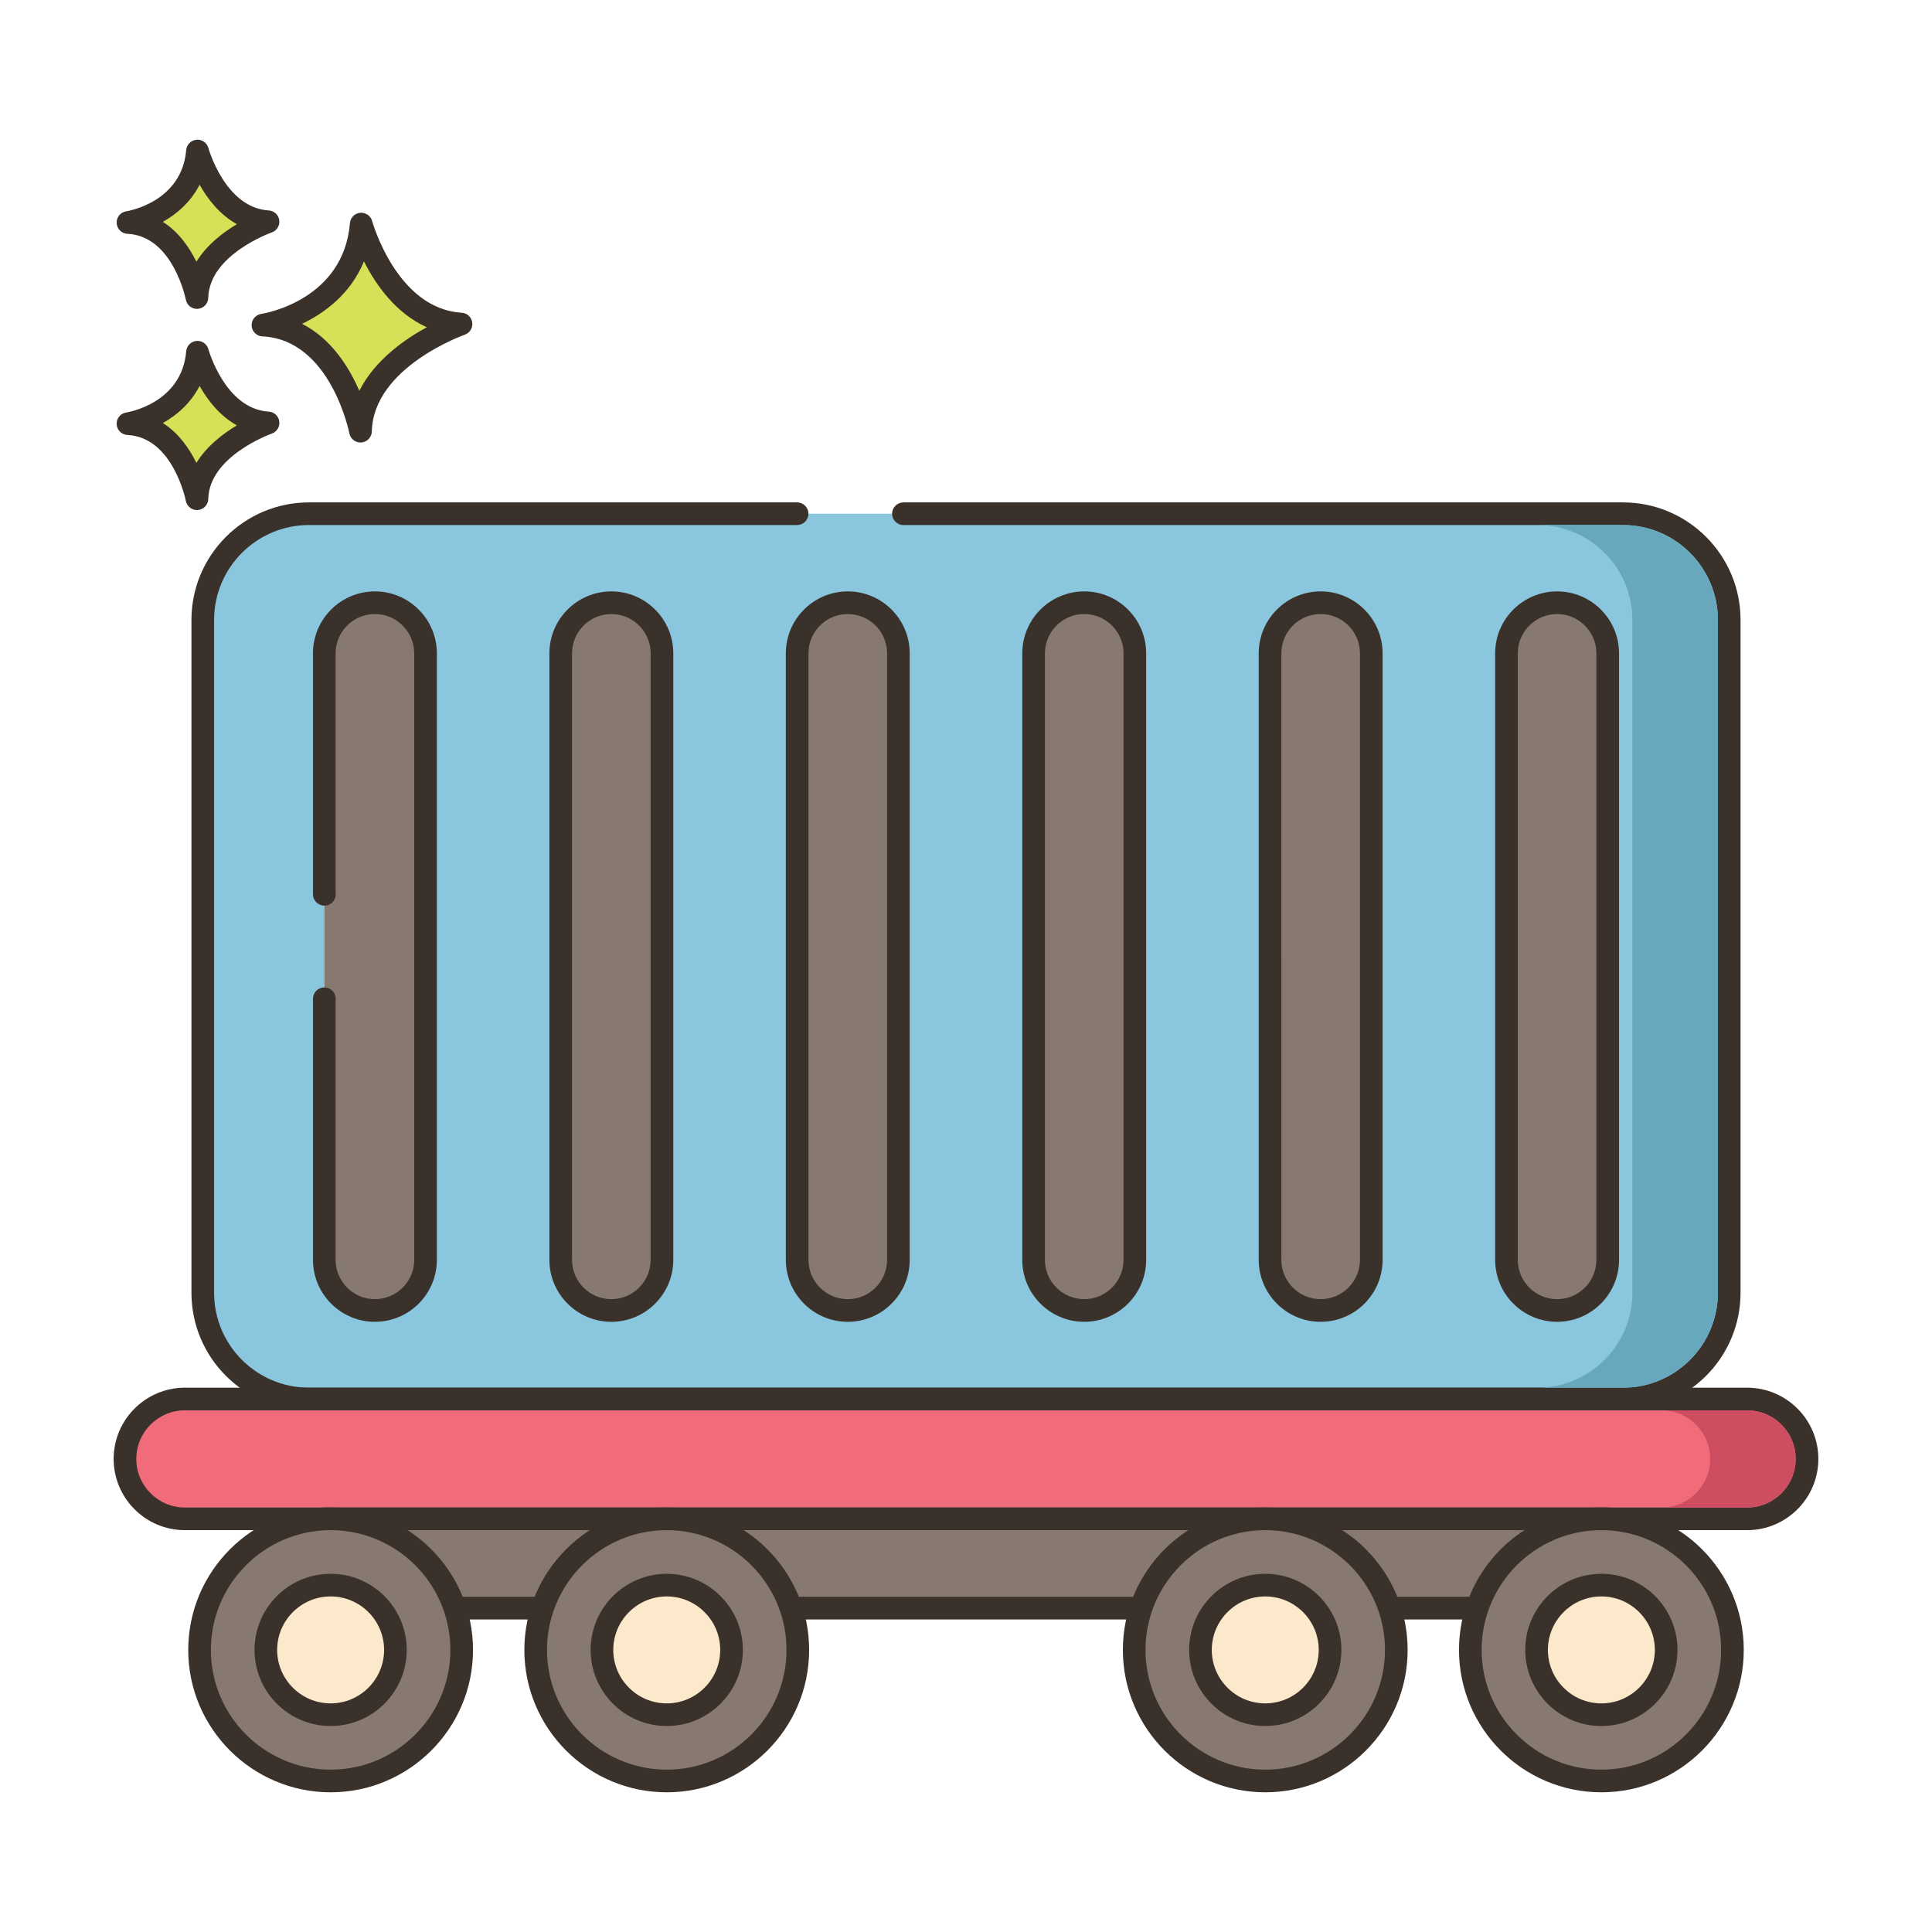 <?xml version="1.0" encoding="utf-8"?>
<!-- Generator: Adobe Illustrator 22.0.1, SVG Export Plug-In . SVG Version: 6.00 Build 0)  -->
<svg xmlns="http://www.w3.org/2000/svg" xmlns:xlink="http://www.w3.org/1999/xlink" version="1.1" x="0px" y="0px" viewBox="0 0 256 256" style="enable-background:new 0 0 256 256;" xml:space="preserve" width="512" height="512">
<style type="text/css">
	.st0{display:none;}
	.st1{display:inline;}
	.st2{fill:none;stroke:#6B1D1D;stroke-width:0.5;stroke-miterlimit:10;}
	.st3{fill:#3A312A;}
	.st4{fill:#F16C7A;}
	.st5{fill:#D7E057;}
	.st6{fill:#87796F;}
	.st7{fill:#CE4E61;}
	.st8{fill-rule:evenodd;clip-rule:evenodd;fill:#D7E057;}
	.st9{fill-rule:evenodd;clip-rule:evenodd;fill:#FCE8CB;}
	.st10{fill:#B9BC39;}
	.st11{fill:#8AC6DD;}
	.st12{fill:#FCE8CB;}
	.st13{fill:#CCAE8B;}
	.st14{fill:#6B5B51;}
	.st15{fill:#68A8BC;}
	.st16{fill:#F5978A;}
	.st17{fill-rule:evenodd;clip-rule:evenodd;fill:#F16C7A;}
	.st18{fill-rule:evenodd;clip-rule:evenodd;fill:#8AC6DD;}
</style>
<g id="Layer_1" class="st0">
	<g class="st1">
		<g>
			<line class="st2" x1="0" y1="4.829" x2="256" y2="4.829"/>
			<line class="st2" x1="0" y1="16.56" x2="256" y2="16.56"/>
			<line class="st2" x1="0" y1="28.29" x2="256" y2="28.29"/>
			<line class="st2" x1="0" y1="40.021" x2="256" y2="40.021"/>
			<line class="st2" x1="0" y1="51.751" x2="256" y2="51.751"/>
			<line class="st2" x1="0" y1="63.482" x2="256" y2="63.482"/>
			<line class="st2" x1="0" y1="75.213" x2="256" y2="75.213"/>
			<line class="st2" x1="0" y1="86.943" x2="256" y2="86.943"/>
			<line class="st2" x1="0" y1="98.674" x2="256" y2="98.674"/>
			<line class="st2" x1="0" y1="110.404" x2="256" y2="110.404"/>
			<line class="st2" x1="0" y1="122.135" x2="256" y2="122.135"/>
			<line class="st2" x1="0" y1="133.865" x2="256" y2="133.865"/>
			<line class="st2" x1="0" y1="145.596" x2="256" y2="145.596"/>
			<line class="st2" x1="0" y1="157.326" x2="256" y2="157.326"/>
			<line class="st2" x1="0" y1="169.057" x2="256" y2="169.057"/>
			<line class="st2" x1="0" y1="180.788" x2="256" y2="180.788"/>
			<line class="st2" x1="0" y1="192.518" x2="256" y2="192.518"/>
			<line class="st2" x1="0" y1="204.249" x2="256" y2="204.249"/>
			<line class="st2" x1="0" y1="215.979" x2="256" y2="215.979"/>
			<line class="st2" x1="0" y1="227.71" x2="256" y2="227.71"/>
			<line class="st2" x1="0" y1="239.44" x2="256" y2="239.44"/>
			<line class="st2" x1="0" y1="251.171" x2="256" y2="251.171"/>
		</g>
		<g>
			<line class="st2" x1="251.171" y1="0" x2="251.171" y2="256"/>
			<line class="st2" x1="239.44" y1="0" x2="239.44" y2="256"/>
			<line class="st2" x1="227.71" y1="0" x2="227.71" y2="256"/>
			<line class="st2" x1="215.979" y1="0" x2="215.979" y2="256"/>
			<line class="st2" x1="204.249" y1="0" x2="204.249" y2="256"/>
			<line class="st2" x1="192.518" y1="0" x2="192.518" y2="256"/>
			<line class="st2" x1="180.788" y1="0" x2="180.788" y2="256"/>
			<line class="st2" x1="169.057" y1="0" x2="169.057" y2="256"/>
			<line class="st2" x1="157.326" y1="0" x2="157.326" y2="256"/>
			<line class="st2" x1="145.596" y1="0" x2="145.596" y2="256"/>
			<line class="st2" x1="133.865" y1="0" x2="133.865" y2="256"/>
			<line class="st2" x1="122.135" y1="0" x2="122.135" y2="256"/>
			<line class="st2" x1="110.404" y1="0" x2="110.404" y2="256"/>
			<line class="st2" x1="98.674" y1="0" x2="98.674" y2="256"/>
			<line class="st2" x1="86.943" y1="0" x2="86.943" y2="256"/>
			<line class="st2" x1="75.212" y1="0" x2="75.212" y2="256"/>
			<line class="st2" x1="63.482" y1="0" x2="63.482" y2="256"/>
			<line class="st2" x1="51.751" y1="0" x2="51.751" y2="256"/>
			<line class="st2" x1="40.021" y1="0" x2="40.021" y2="256"/>
			<line class="st2" x1="28.29" y1="0" x2="28.29" y2="256"/>
			<line class="st2" x1="16.56" y1="0" x2="16.56" y2="256"/>
			<line class="st2" x1="4.829" y1="0" x2="4.829" y2="256"/>
		</g>
	</g>
</g>
<g id="Layer_2">
	<g>
		<g>
			<g>
				<path class="st11" d="M215.057,68.07H40.943c-7.773,0-14.075,6.302-14.075,14.075v89.156c0,7.773,6.301,14.075,14.075,14.075      h174.113c7.773,0,14.075-6.302,14.075-14.075V82.145C229.131,74.372,222.83,68.07,215.057,68.07z"/>
			</g>
		</g>
		<g>
			<g>
				<path class="st3" d="M215.057,66.57h-95.346c-0.829,0-1.5,0.671-1.5,1.5s0.671,1.5,1.5,1.5h95.346      c6.934,0,12.574,5.641,12.574,12.575v89.156c0,6.934-5.641,12.575-12.574,12.575H40.943c-6.934,0-12.575-5.641-12.575-12.575      V82.145c0-6.934,5.641-12.575,12.575-12.575h64.678c0.829,0,1.5-0.671,1.5-1.5s-0.671-1.5-1.5-1.5H40.943      c-8.588,0-15.575,6.987-15.575,15.575v89.156c0,8.588,6.987,15.575,15.575,15.575h174.113c8.588,0,15.574-6.987,15.574-15.575      V82.145C230.631,73.557,223.645,66.57,215.057,66.57z"/>
			</g>
		</g>
		<g>
			<g>
				<path class="st4" d="M231.501,185.376H24.499c-4.385,0-7.94,3.555-7.94,7.94s3.555,7.94,7.94,7.94h207.001      c4.385,0,7.94-3.555,7.94-7.94S235.885,185.376,231.501,185.376z"/>
			</g>
		</g>
		<g>
			<g>
				<path class="st3" d="M231.501,183.876H24.499c-5.205,0-9.44,4.234-9.44,9.439c0,5.205,4.235,9.439,9.44,9.439h207.002      c5.205,0,9.439-4.234,9.439-9.439C240.94,188.11,236.706,183.876,231.501,183.876z M231.501,199.755H24.499      c-3.551,0-6.44-2.889-6.44-6.439c0-3.551,2.889-6.439,6.44-6.439h207.002c3.551,0,6.439,2.889,6.439,6.439      C237.94,196.866,235.052,199.755,231.501,199.755z"/>
			</g>
		</g>
		<g>
			<g>
				<rect x="42.815" y="201.255" class="st6" width="170.369" height="11.833"/>
			</g>
		</g>
		<g>
			<g>
				<path class="st3" d="M213.185,199.755H42.815c-0.829,0-1.5,0.671-1.5,1.5v11.833c0,0.829,0.671,1.5,1.5,1.5h170.369      c0.828,0,1.5-0.671,1.5-1.5v-11.833C214.685,200.426,214.013,199.755,213.185,199.755z M211.685,211.588H44.315v-8.833h167.369      V211.588z"/>
			</g>
		</g>
		<g>
			<g>
				<circle class="st6" cx="43.809" cy="218.621" r="17.367"/>
			</g>
		</g>
		<g>
			<g>
				<path class="st3" d="M43.81,199.755c-10.403,0-18.867,8.463-18.867,18.867c0,10.403,8.463,18.867,18.867,18.867      c10.403,0,18.866-8.463,18.866-18.867C62.676,208.218,54.212,199.755,43.81,199.755z M43.81,234.488      c-8.749,0-15.867-7.118-15.867-15.867c0-8.749,7.118-15.867,15.867-15.867c8.749,0,15.866,7.118,15.866,15.867      C59.676,227.371,52.558,234.488,43.81,234.488z"/>
			</g>
		</g>
		<g>
			<g>
				<circle class="st12" cx="43.809" cy="218.621" r="8.586"/>
			</g>
		</g>
		<g>
			<g>
				<path class="st3" d="M43.81,208.536c-5.562,0-10.086,4.525-10.086,10.086c0,5.561,4.524,10.085,10.086,10.085      c5.561,0,10.085-4.524,10.085-10.085C53.895,213.06,49.371,208.536,43.81,208.536z M43.81,225.707      c-3.907,0-7.086-3.179-7.086-7.085c0-3.907,3.179-7.086,7.086-7.086c3.907,0,7.085,3.179,7.085,7.086      C50.895,222.528,47.716,225.707,43.81,225.707z"/>
			</g>
		</g>
		<g>
			<g>
				
					<ellipse transform="matrix(0.993 -0.122 0.122 0.993 -26.05 12.432)" class="st6" cx="88.347" cy="218.621" rx="17.367" ry="17.367"/>
			</g>
		</g>
		<g>
			<g>
				<path class="st3" d="M88.347,199.755c-10.403,0-18.867,8.463-18.867,18.867c0,10.403,8.463,18.867,18.867,18.867      s18.867-8.463,18.867-18.867C107.213,208.218,98.75,199.755,88.347,199.755z M88.347,234.488      c-8.749,0-15.867-7.118-15.867-15.867c0-8.749,7.118-15.867,15.867-15.867s15.867,7.118,15.867,15.867      C104.213,227.371,97.096,234.488,88.347,234.488z"/>
			</g>
		</g>
		<g>
			<g>
				
					<ellipse transform="matrix(0.16 -0.987 0.987 0.16 -141.603 270.808)" class="st12" cx="88.347" cy="218.621" rx="8.586" ry="8.586"/>
			</g>
		</g>
		<g>
			<g>
				<path class="st3" d="M88.347,208.536c-5.561,0-10.086,4.525-10.086,10.086c0,5.561,4.524,10.085,10.086,10.085      c5.562,0,10.086-4.524,10.086-10.085C98.433,213.06,93.908,208.536,88.347,208.536z M88.347,225.707      c-3.907,0-7.086-3.179-7.086-7.085c0-3.907,3.179-7.086,7.086-7.086c3.907,0,7.086,3.179,7.086,7.086      C95.433,222.528,92.254,225.707,88.347,225.707z"/>
			</g>
		</g>
		<g>
			<g>
				<circle class="st6" cx="167.653" cy="218.621" r="17.367"/>
			</g>
		</g>
		<g>
			<g>
				<path class="st3" d="M167.653,199.755c-10.403,0-18.867,8.463-18.867,18.867c0,10.403,8.464,18.867,18.867,18.867      s18.866-8.463,18.866-18.867C186.52,208.218,178.057,199.755,167.653,199.755z M167.653,234.488      c-8.749,0-15.867-7.118-15.867-15.867c0-8.749,7.118-15.867,15.867-15.867s15.866,7.118,15.866,15.867      C183.52,227.371,176.402,234.488,167.653,234.488z"/>
			</g>
		</g>
		<g>
			<g>
				<circle class="st12" cx="167.653" cy="218.621" r="8.586"/>
			</g>
		</g>
		<g>
			<g>
				<path class="st3" d="M167.653,208.536c-5.562,0-10.086,4.525-10.086,10.086c0,5.561,4.524,10.085,10.086,10.085      s10.086-4.524,10.086-10.085C177.739,213.06,173.215,208.536,167.653,208.536z M167.653,225.707      c-3.907,0-7.086-3.179-7.086-7.085c0-3.907,3.179-7.086,7.086-7.086c3.907,0,7.086,3.179,7.086,7.086      C174.739,222.528,171.56,225.707,167.653,225.707z"/>
			</g>
		</g>
		<g>
			<g>
				<path class="st6" d="M212.191,201.255c-9.591,0-17.367,7.775-17.367,17.367s7.775,17.367,17.367,17.367      s17.366-7.775,17.366-17.367S221.782,201.255,212.191,201.255z"/>
			</g>
		</g>
		<g>
			<g>
				<path class="st3" d="M212.19,199.755c-10.403,0-18.866,8.463-18.866,18.867c0,10.403,8.463,18.867,18.866,18.867      s18.867-8.463,18.867-18.867C231.058,208.218,222.594,199.755,212.19,199.755z M212.19,234.488      c-8.749,0-15.866-7.118-15.866-15.867c0-8.749,7.117-15.867,15.866-15.867s15.867,7.118,15.867,15.867      C228.058,227.371,220.939,234.488,212.19,234.488z"/>
			</g>
		</g>
		<g>
			<g>
				<circle class="st12" cx="212.191" cy="218.621" r="8.586"/>
			</g>
		</g>
		<g>
			<g>
				<path class="st3" d="M212.19,208.536c-5.562,0-10.086,4.525-10.086,10.086c0,5.561,4.524,10.085,10.086,10.085      s10.086-4.524,10.086-10.085C222.276,213.06,217.752,208.536,212.19,208.536z M212.19,225.707c-3.907,0-7.086-3.179-7.086-7.085      c0-3.907,3.179-7.086,7.086-7.086s7.086,3.179,7.086,7.086C219.276,222.528,216.098,225.707,212.19,225.707z"/>
			</g>
		</g>
		<g>
			<g>
				<path class="st5" d="M47.865,29.689c-0.974,11.564-13.024,13.389-13.024,13.389c10.347,0.487,12.925,14.059,12.925,14.059      c0.221-9.677,13.321-14.202,13.321-14.202C51.274,42.348,47.865,29.689,47.865,29.689z"/>
			</g>
		</g>
		<g>
			<g>
				<path class="st3" d="M61.177,41.438c-8.605-0.515-11.832-12.024-11.864-12.141c-0.191-0.703-0.859-1.162-1.583-1.102      c-0.725,0.066-1.298,0.642-1.359,1.367c-0.86,10.215-11.314,11.964-11.755,12.033c-0.763,0.115-1.313,0.79-1.273,1.56      c0.04,0.77,0.657,1.384,1.428,1.421c9.028,0.425,11.498,12.718,11.523,12.842c0.137,0.711,0.759,1.217,1.472,1.217      c0.042,0,0.084-0.001,0.126-0.005c0.764-0.064,1.357-0.693,1.375-1.459c0.195-8.509,12.192-12.777,12.313-12.819      c0.675-0.235,1.092-0.914,0.994-1.622C62.475,42.022,61.891,41.481,61.177,41.438z M47.611,51.784      c-1.356-3.13-3.709-6.907-7.587-8.876c2.931-1.404,6.409-3.913,8.202-8.273c1.551,3.071,4.199,6.88,8.334,8.723      C53.553,44.997,49.638,47.762,47.611,51.784z"/>
			</g>
		</g>
		<g>
			<g>
				<path class="st5" d="M26.167,46.669c-0.689,8.179-9.212,9.471-9.212,9.471c7.318,0.344,9.142,9.944,9.142,9.944      c0.156-6.844,9.422-10.045,9.422-10.045C28.577,55.624,26.167,46.669,26.167,46.669z"/>
			</g>
		</g>
		<g>
			<g>
				<path class="st3" d="M35.608,54.542c-5.766-0.345-7.972-8.185-7.994-8.265c-0.19-0.702-0.854-1.168-1.582-1.102      c-0.726,0.065-1.299,0.642-1.36,1.368c-0.579,6.871-7.646,8.067-7.942,8.114c-0.763,0.115-1.313,0.79-1.273,1.561      c0.04,0.77,0.657,1.384,1.428,1.421c6.035,0.284,7.723,8.644,7.739,8.726c0.135,0.713,0.759,1.22,1.473,1.22      c0.041,0,0.082-0.002,0.124-0.005c0.765-0.063,1.358-0.694,1.376-1.461c0.13-5.71,8.331-8.634,8.412-8.662      c0.676-0.234,1.094-0.913,0.996-1.622C36.907,55.126,36.323,54.585,35.608,54.542z M26.024,61.336      c-0.924-1.885-2.34-3.947-4.447-5.28c1.855-1.041,3.697-2.63,4.871-4.916c1.057,1.874,2.654,3.954,4.941,5.224      C29.539,57.465,27.4,59.104,26.024,61.336z"/>
			</g>
		</g>
		<g>
			<g>
				<path class="st5" d="M26.167,20.012c-0.689,8.179-9.212,9.471-9.212,9.471c7.318,0.344,9.142,9.944,9.142,9.944      c0.156-6.845,9.422-10.045,9.422-10.045C28.577,28.966,26.167,20.012,26.167,20.012z"/>
			</g>
		</g>
		<g>
			<g>
				<path class="st3" d="M35.608,27.884c-5.766-0.345-7.972-8.186-7.994-8.265c-0.19-0.702-0.854-1.168-1.582-1.102      c-0.726,0.065-1.299,0.642-1.36,1.368c-0.579,6.871-7.646,8.067-7.942,8.114c-0.763,0.115-1.313,0.79-1.273,1.561      c0.04,0.77,0.657,1.384,1.427,1.421c6.035,0.284,7.724,8.644,7.739,8.726c0.135,0.712,0.759,1.22,1.472,1.22      c0.042,0,0.083-0.002,0.125-0.005c0.765-0.064,1.358-0.694,1.376-1.461c0.13-5.709,8.331-8.634,8.412-8.662      c0.676-0.234,1.094-0.913,0.996-1.622C36.907,28.468,36.323,27.927,35.608,27.884z M26.024,34.679      c-0.924-1.886-2.34-3.947-4.447-5.28c1.855-1.042,3.697-2.63,4.871-4.917c1.057,1.873,2.654,3.954,4.941,5.224      C29.539,30.807,27.4,32.446,26.024,34.679z"/>
			</g>
		</g>
		<g>
			<g>
				<path class="st15" d="M215.06,69.568h-11.34c6.94,0,12.58,5.64,12.58,12.58v89.15c0,6.94-5.64,12.58-12.58,12.58h11.34      c6.93,0,12.57-5.64,12.57-12.58v-89.15C227.63,75.208,221.99,69.568,215.06,69.568z"/>
			</g>
		</g>
		<g>
			<g>
				<path class="st7" d="M231.5,186.878h-11.33c3.55,0,6.44,2.89,6.44,6.44c0,3.55-2.89,6.44-6.44,6.44h11.33      c3.55,0,6.44-2.89,6.44-6.44C237.94,189.768,235.05,186.878,231.5,186.878z"/>
			</g>
		</g>
		<g>
			<g>
				<path class="st6" d="M49.677,79.863c-3.704,0-6.707,3.003-6.707,6.707v31.935c0.01,0,0.02-0.001,0.03-0.001v13.837      c-0.01,0-0.02-0.001-0.03-0.002v34.6c0,3.704,3.003,6.707,6.707,6.707c3.704,0,6.707-3.003,6.707-6.707V86.57      C56.384,82.866,53.381,79.863,49.677,79.863z"/>
			</g>
		</g>
		<g>
			<g>
				<path class="st3" d="M49.677,78.363c-4.525,0-8.207,3.682-8.207,8.207v31.935c0,0.829,0.701,1.499,1.53,1.499      c0.829,0,1.485-0.671,1.485-1.5c0-0.071-0.005-0.141-0.015-0.21V86.57c0-2.871,2.336-5.207,5.207-5.207      c2.871,0,5.207,2.336,5.207,5.207v80.368c0,2.871-2.336,5.207-5.207,5.207c-2.871,0-5.207-2.336-5.207-5.207v-34.385      c0.008-0.059,0.013-0.118,0.015-0.178c0.019-0.815-0.63-1.496-1.443-1.535c-0.405-0.011-0.809,0.13-1.106,0.413      c-0.297,0.283-0.465,0.675-0.465,1.085v34.6c0,4.525,3.682,8.207,8.207,8.207c4.525,0,8.207-3.682,8.207-8.207V86.57      C57.884,82.044,54.203,78.363,49.677,78.363z"/>
			</g>
		</g>
		<g>
			<g>
				<path class="st6" d="M81.006,79.863c-3.704,0-6.707,3.003-6.707,6.707v80.368c0,3.704,3.003,6.707,6.707,6.707      c3.704,0,6.707-3.003,6.707-6.707V86.57C87.713,82.866,84.71,79.863,81.006,79.863z"/>
			</g>
		</g>
		<g>
			<g>
				<path class="st3" d="M81.006,78.363c-4.525,0-8.207,3.682-8.207,8.207v80.368c0,4.525,3.682,8.207,8.207,8.207      c4.525,0,8.207-3.682,8.207-8.207V86.57C89.213,82.044,85.532,78.363,81.006,78.363z M86.213,166.938      c0,2.871-2.336,5.207-5.207,5.207c-2.871,0-5.207-2.336-5.207-5.207V86.57c0-2.871,2.336-5.207,5.207-5.207      c2.871,0,5.207,2.336,5.207,5.207V166.938z"/>
			</g>
		</g>
		<g>
			<g>
				<path class="st6" d="M112.335,79.863c-3.704,0-6.707,3.003-6.707,6.707v80.368c0,3.704,3.003,6.707,6.707,6.707      c3.704,0,6.707-3.003,6.707-6.707V86.57C119.042,82.866,116.04,79.863,112.335,79.863z"/>
			</g>
		</g>
		<g>
			<g>
				<path class="st3" d="M112.335,78.363c-4.525,0-8.207,3.682-8.207,8.207v80.368c0,4.525,3.682,8.207,8.207,8.207      c4.525,0,8.207-3.682,8.207-8.207V86.57C120.542,82.044,116.861,78.363,112.335,78.363z M117.542,166.938      c0,2.871-2.336,5.207-5.207,5.207c-2.871,0-5.207-2.336-5.207-5.207V86.57c0-2.871,2.336-5.207,5.207-5.207      c2.871,0,5.207,2.336,5.207,5.207V166.938z"/>
			</g>
		</g>
		<g>
			<g>
				<path class="st6" d="M143.665,79.863c-3.704,0-6.707,3.003-6.707,6.707v80.368c0,3.704,3.003,6.707,6.707,6.707      c3.704,0,6.707-3.003,6.707-6.707V86.57C150.372,82.866,147.369,79.863,143.665,79.863z"/>
			</g>
		</g>
		<g>
			<g>
				<path class="st3" d="M143.665,78.363c-4.525,0-8.207,3.682-8.207,8.207v80.368c0,4.525,3.682,8.207,8.207,8.207      c4.525,0,8.207-3.682,8.207-8.207V86.57C151.872,82.044,148.19,78.363,143.665,78.363z M148.872,166.938      c0,2.871-2.336,5.207-5.207,5.207s-5.207-2.336-5.207-5.207V86.57c0-2.871,2.336-5.207,5.207-5.207s5.207,2.336,5.207,5.207      V166.938z"/>
			</g>
		</g>
		<g>
			<g>
				<path class="st6" d="M174.994,79.863c-3.704,0-6.707,3.003-6.707,6.707v80.368c0,3.704,3.003,6.707,6.707,6.707      c3.704,0,6.707-3.003,6.707-6.707V86.57C181.701,82.866,178.698,79.863,174.994,79.863z"/>
			</g>
		</g>
		<g>
			<g>
				<path class="st3" d="M174.994,78.363c-4.525,0-8.207,3.682-8.207,8.207v80.368c0,4.525,3.682,8.207,8.207,8.207      c4.525,0,8.207-3.682,8.207-8.207V86.57C183.201,82.044,179.52,78.363,174.994,78.363z M180.201,166.938      c0,2.871-2.336,5.207-5.207,5.207s-5.207-2.336-5.207-5.207V86.57c0-2.871,2.336-5.207,5.207-5.207s5.207,2.336,5.207,5.207      V166.938z"/>
			</g>
		</g>
		<g>
			<g>
				<path class="st6" d="M206.323,79.863c-3.704,0-6.707,3.003-6.707,6.707v80.368c0,3.704,3.003,6.707,6.707,6.707      s6.707-3.003,6.707-6.707V86.57C213.03,82.866,210.027,79.863,206.323,79.863z"/>
			</g>
		</g>
		<g>
			<g>
				<path class="st3" d="M206.323,78.363c-4.525,0-8.207,3.682-8.207,8.207v80.368c0,4.525,3.682,8.207,8.207,8.207      s8.207-3.682,8.207-8.207V86.57C214.53,82.044,210.849,78.363,206.323,78.363z M211.53,166.938c0,2.871-2.336,5.207-5.207,5.207      s-5.207-2.336-5.207-5.207V86.57c0-2.871,2.336-5.207,5.207-5.207s5.207,2.336,5.207,5.207V166.938z"/>
			</g>
		</g>
	</g>
</g>
</svg>

